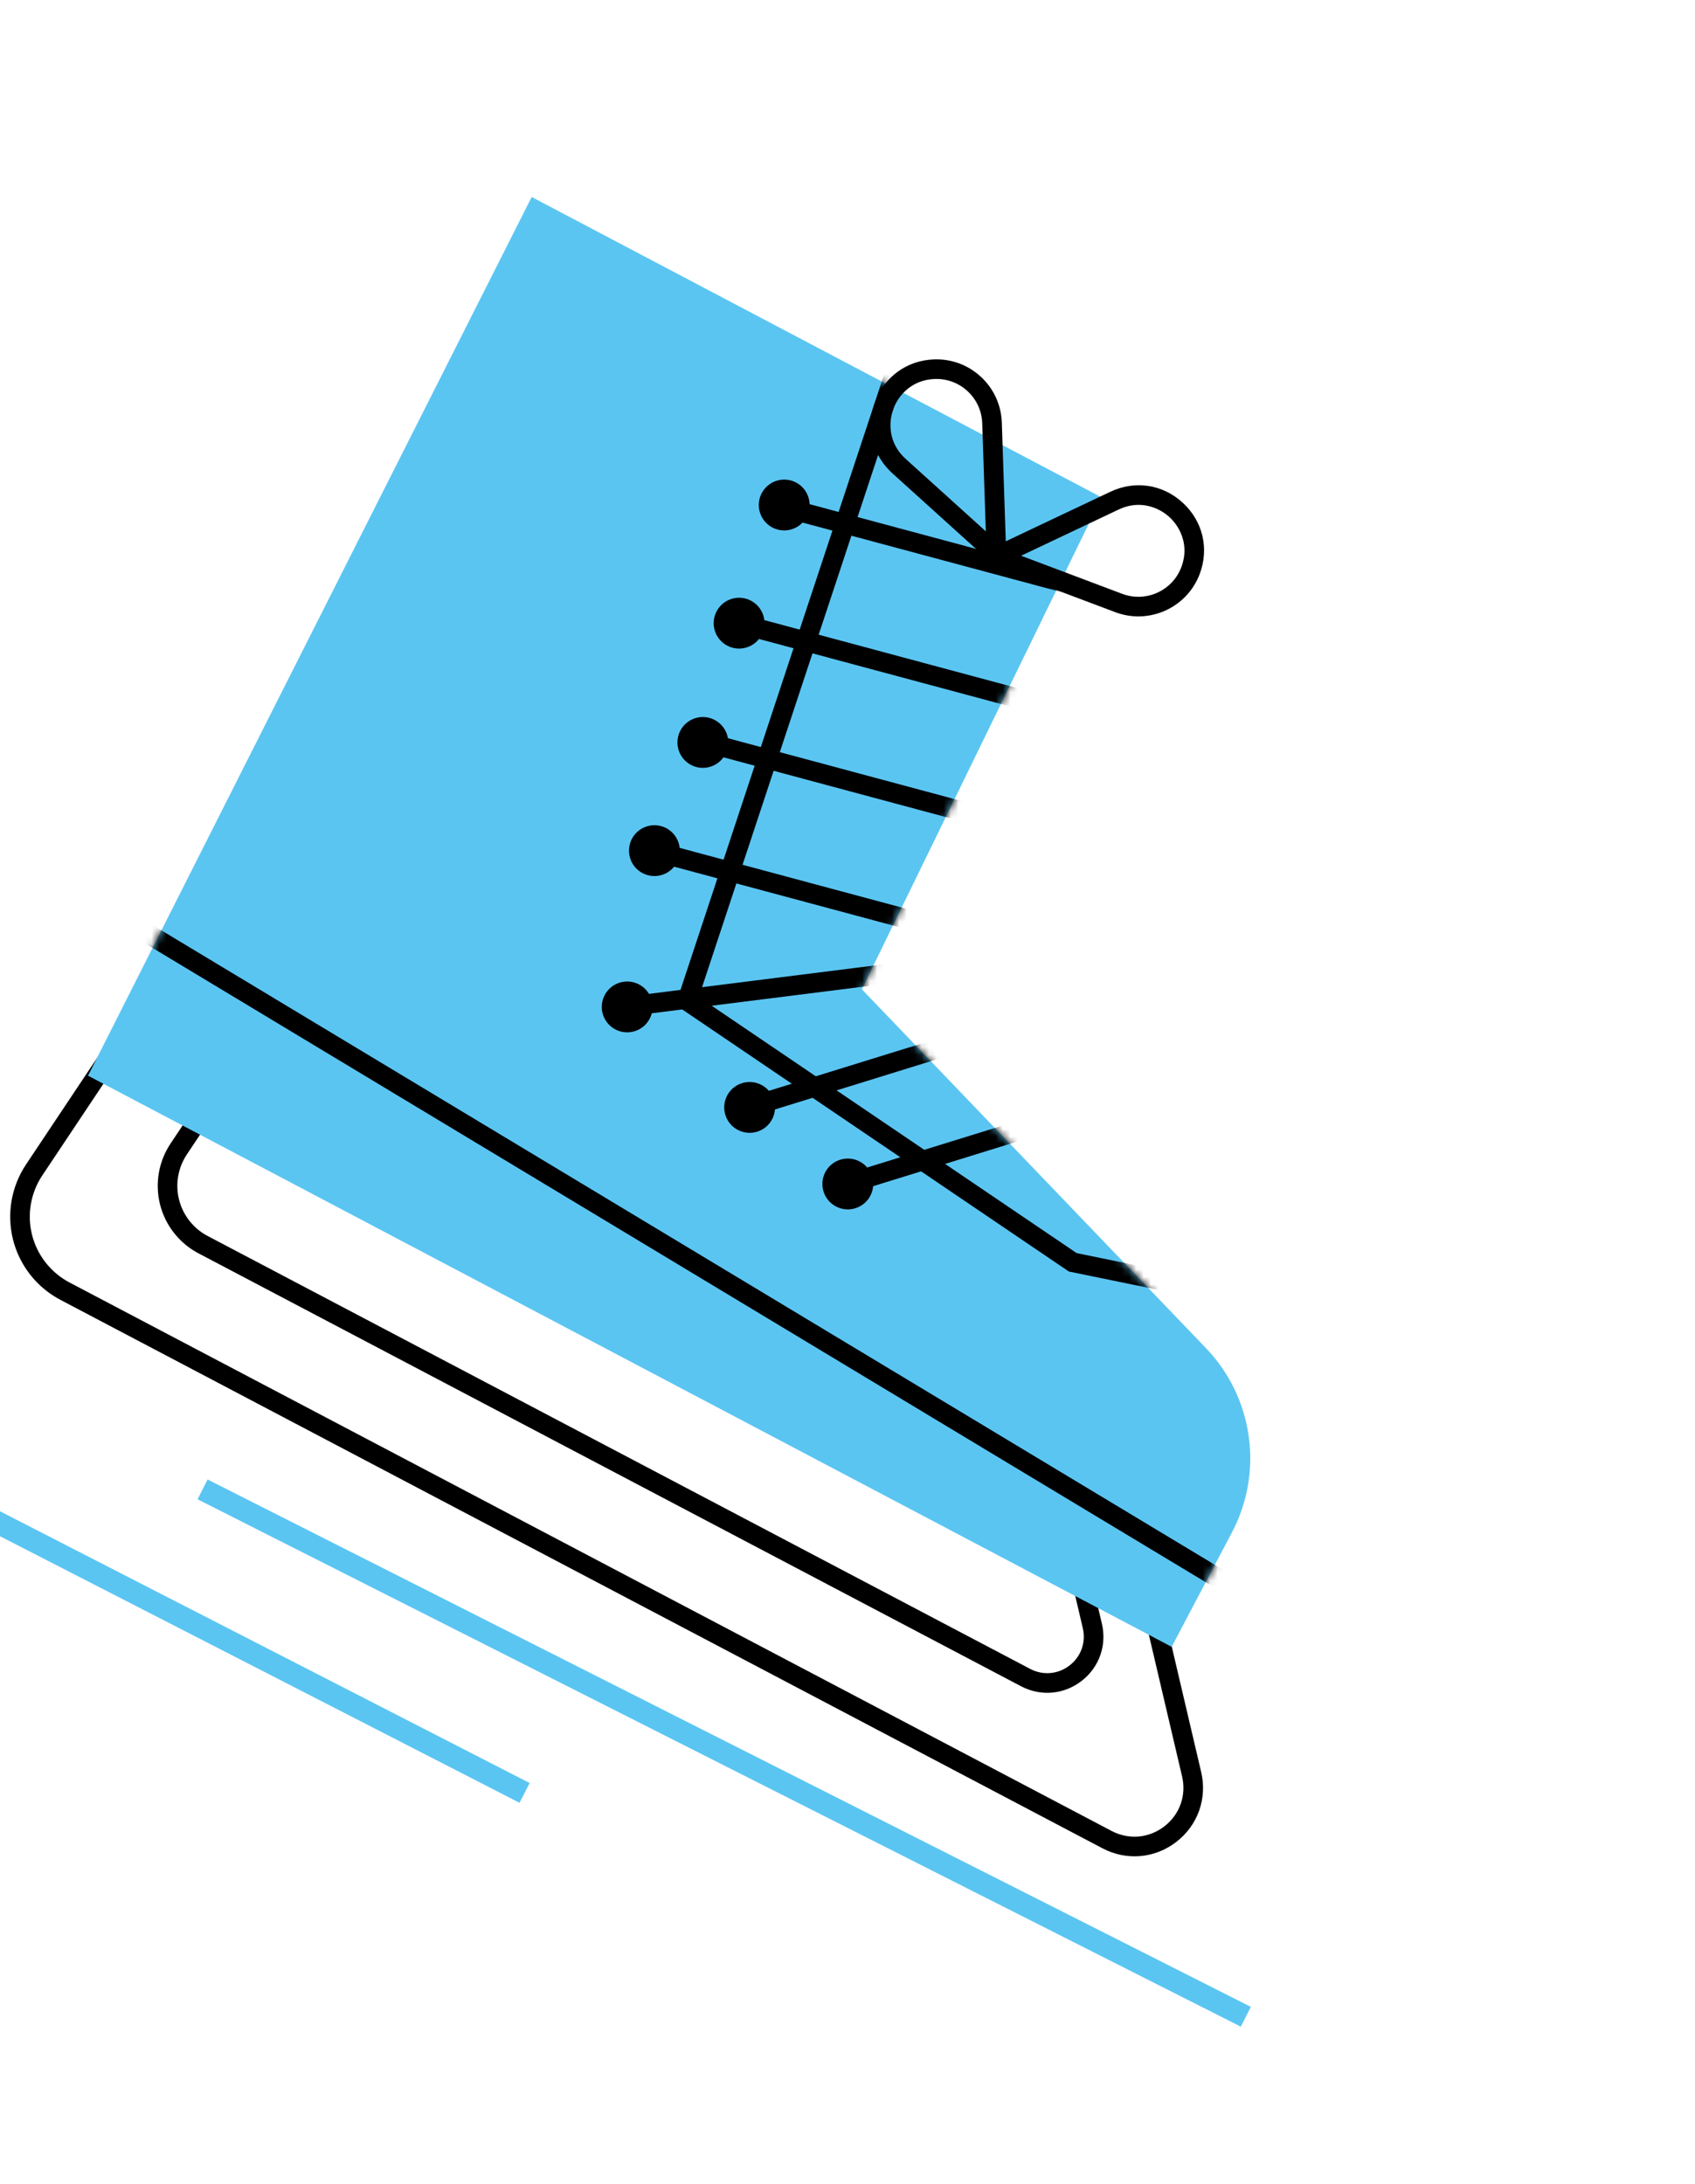 <svg width="229" height="295" viewBox="0 0 229 295" fill="none" xmlns="http://www.w3.org/2000/svg">
<g clip-path="url(#clip0_378_227)">
<path d="M2.504 169.596C2.199 168.923 1.953 168.221 1.768 167.496C0.883 164.019 1.518 160.311 3.508 157.326L13.668 142.092L157.207 217.743L162.281 239.382C163.12 242.958 161.836 246.577 158.93 248.824C156.024 251.071 152.2 251.405 148.949 249.693L8.156 175.598C5.642 174.275 3.66 172.149 2.504 169.596ZM14.546 145.549L5.713 158.795C4.137 161.158 3.635 164.091 4.335 166.844C5.036 169.596 6.878 171.932 9.39 173.255L150.182 247.35C152.504 248.572 155.235 248.334 157.31 246.729C159.386 245.124 160.303 242.54 159.704 239.986L154.905 219.523L14.546 145.549Z" fill="black"/>
<path d="M22.225 164.444C21.978 163.898 21.778 163.329 21.628 162.74C20.91 159.918 21.426 156.911 23.04 154.489L31.2 142.255L144.834 202.146L148.869 219.35C149.557 222.281 148.504 225.246 146.123 227.088C143.742 228.93 140.608 229.203 137.944 227.801L26.812 169.315C24.772 168.241 23.163 166.516 22.226 164.445L22.225 164.444ZM32.077 145.712L25.245 155.958C24.045 157.757 23.662 159.991 24.195 162.087C24.728 164.182 26.132 165.962 28.045 166.97L139.177 225.456C140.911 226.369 142.952 226.191 144.503 224.992C146.053 223.792 146.738 221.862 146.291 219.954L142.532 203.926L32.077 145.712Z" fill="black"/>
<path d="M148.835 67.195L116.436 133.643L162.93 182.124C169.339 188.807 170.751 198.843 166.433 207.035L158.295 222.477L11.893 145.317L71.833 26.612L148.835 67.195Z" fill="#5BC5F2"/>
<mask id="mask0_378_227" style="mask-type:luminance" maskUnits="userSpaceOnUse" x="11" y="26" width="158" height="197">
<path d="M148.835 67.195L116.436 133.643L162.93 182.124C169.339 188.807 170.751 198.843 166.433 207.035L158.295 222.477L11.893 145.317L71.833 26.612L148.835 67.195Z" fill="white"/>
</mask>
<g mask="url(#mask0_378_227)">
<path d="M166.883 213.056L12.044 119.808L10.678 122.077L165.517 215.324L166.883 213.056Z" fill="black"/>
<path d="M91.267 135.757L119.865 49.316L122.38 50.148L94.411 134.688L145.457 169.285L171.732 174.681L171.2 177.275L144.407 171.773L91.267 135.757Z" fill="black"/>
<path d="M136.756 151.654L112.006 159.317L112.789 161.847L137.54 154.184L136.756 151.654Z" fill="black"/>
<path d="M133.77 138.106L98.623 148.988L99.407 151.518L134.553 140.636L133.77 138.106Z" fill="black"/>
<path d="M136.122 128.167L82.255 134.947L82.586 137.575L136.453 130.795L136.122 128.167Z" fill="black"/>
<path d="M138.51 127.086L86.077 113L85.39 115.558L137.823 129.644L138.51 127.086Z" fill="black"/>
<path d="M149.545 113.484L97.113 99.398L96.426 101.956L148.858 116.042L149.545 113.484Z" fill="black"/>
<path d="M155.456 97.795L103.023 83.71L102.336 86.267L154.768 100.353L155.456 97.795Z" fill="black"/>
<path d="M161.376 82.08L108.944 67.994L108.256 70.552L160.689 84.638L161.376 82.08Z" fill="black"/>
<path d="M85.285 116.333C86.067 118.06 88.101 118.827 89.829 118.045C91.557 117.263 92.323 115.228 91.541 113.501C90.759 111.773 88.724 111.006 86.997 111.789C85.269 112.571 84.503 114.605 85.285 116.333Z" fill="black"/>
<path d="M91.83 101.716C92.612 103.444 94.647 104.211 96.375 103.428C98.102 102.646 98.869 100.612 98.087 98.884C97.305 97.156 95.27 96.39 93.542 97.172C91.815 97.954 91.048 99.989 91.83 101.716Z" fill="black"/>
<path d="M96.725 85.602C97.508 87.33 99.542 88.096 101.27 87.314C102.997 86.532 103.764 84.498 102.982 82.77C102.2 81.042 100.165 80.276 98.438 81.058C96.71 81.84 95.943 83.875 96.725 85.602Z" fill="black"/>
<path d="M102.821 69.639C103.603 71.367 105.638 72.134 107.365 71.352C109.093 70.569 109.859 68.535 109.077 66.807C108.295 65.079 106.26 64.313 104.533 65.095C102.805 65.877 102.039 67.912 102.821 69.639Z" fill="black"/>
<path d="M81.606 137.444C82.388 139.172 84.422 139.938 86.15 139.156C87.878 138.374 88.644 136.34 87.862 134.612C87.08 132.884 85.046 132.118 83.318 132.9C81.59 133.682 80.824 135.717 81.606 137.444Z" fill="black"/>
<path d="M98.149 151.02C98.931 152.747 100.965 153.514 102.693 152.732C104.421 151.95 105.187 149.915 104.405 148.187C103.623 146.46 101.588 145.693 99.861 146.475C98.133 147.257 97.367 149.292 98.149 151.02Z" fill="black"/>
<path d="M111.414 161.364C112.196 163.091 114.23 163.858 115.958 163.076C117.686 162.293 118.452 160.259 117.67 158.531C116.888 156.804 114.853 156.037 113.126 156.819C111.398 157.601 110.632 159.636 111.414 161.364Z" fill="black"/>
</g>
<path d="M131.179 75.355L150.018 66.432C153.344 64.856 157.091 65.426 159.798 67.92C162.505 70.413 163.38 74.101 162.083 77.545C160.363 82.109 155.25 84.424 150.686 82.704L131.179 75.355ZM159.487 71.923C159.114 71.098 158.58 70.398 158.004 69.867C156.517 68.499 153.937 67.506 151.152 68.825L137.954 75.077L151.62 80.225C154.818 81.43 158.4 79.808 159.605 76.611C160.27 74.845 160.078 73.227 159.487 71.923Z" fill="black"/>
<path d="M118.403 60.998C117.477 58.952 117.378 56.605 118.202 54.352C119.467 50.896 122.536 48.674 126.215 48.551C128.576 48.472 130.827 49.318 132.553 50.932C134.278 52.547 135.271 54.736 135.35 57.097L136.044 77.931L120.578 63.955C119.628 63.096 118.898 62.09 118.403 60.998ZM132.158 54.834C131.826 54.101 131.349 53.433 130.743 52.866C129.534 51.736 127.957 51.143 126.302 51.198C123.222 51.3 121.383 53.365 120.688 55.262C119.994 57.159 120.067 59.923 122.353 61.99L133.188 71.782L132.702 57.185C132.675 56.36 132.488 55.565 132.158 54.834Z" fill="black"/>
</g>
<path d="M168.316 272.454L27.368 201.206M70.875 242.212L-21.91 194.609" stroke="#5BC5F2" stroke-width="3"/>
<defs>
<clipPath id="clip0_378_227">
<rect width="238.614" height="185.956" fill="white" transform="translate(129.98 0.288) rotate(65.643)"/>
</clipPath>
</defs>
</svg>
